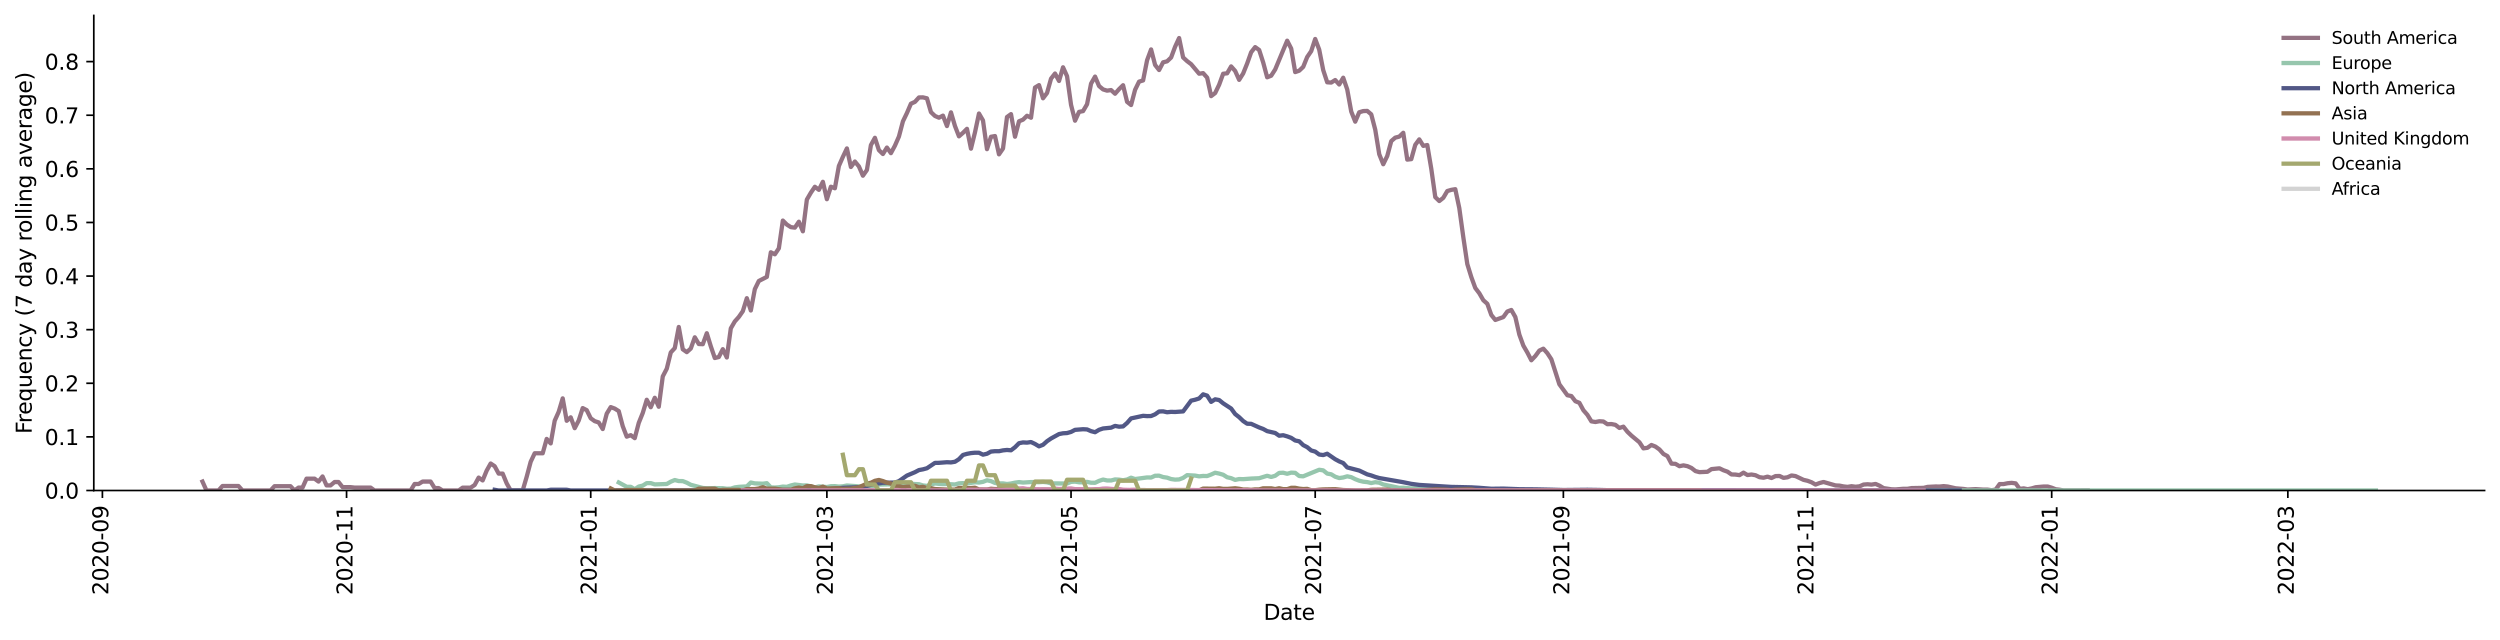 <?xml version="1.0" encoding="utf-8" standalone="no"?>
<!DOCTYPE svg PUBLIC "-//W3C//DTD SVG 1.1//EN"
  "http://www.w3.org/Graphics/SVG/1.1/DTD/svg11.dtd">
<svg xmlns:xlink="http://www.w3.org/1999/xlink" width="1166.981pt" height="298.621pt" viewBox="0 0 1166.981 298.621" xmlns="http://www.w3.org/2000/svg" version="1.1">
 <defs>
  <style type="text/css">*{stroke-linejoin: round; stroke-linecap: butt}</style>
 </defs>
 <g id="figure_1">
  <g id="patch_1">
   <path d="M 0 298.621 
L 1166.981 298.621 
L 1166.981 0 
L 0 0 
z
" style="fill: #ffffff"/>
  </g>
  <g id="axes_1">
   <g id="patch_2">
    <path d="M 43.781 228.96 
L 1159.781 228.96 
L 1159.781 7.2 
L 43.781 7.2 
z
" style="fill: #ffffff"/>
   </g>
   <g id="matplotlib.axis_1">
    <g id="xtick_1">
     <g id="line2d_1">
      <defs>
       <path id="m6518c4ae89" d="M 0 0 
L 0 3.5 
" style="stroke: #000000; stroke-width: 0.8"/>
      </defs>
      <g>
       <use xlink:href="#m6518c4ae89" x="47.798" y="228.96" style="stroke: #000000; stroke-width: 0.8"/>
      </g>
     </g>
     <g id="text_1">
      <!-- 2020-09 -->
      <g transform="translate(50.558 277.743)rotate(-90)scale(0.1 -0.1)">
       <defs>
        <path id="DejaVuSans-32" d="M 1228 531 
L 3431 531 
L 3431 0 
L 469 0 
L 469 531 
Q 828 903 1448 1529 
Q 2069 2156 2228 2338 
Q 2531 2678 2651 2914 
Q 2772 3150 2772 3378 
Q 2772 3750 2511 3984 
Q 2250 4219 1831 4219 
Q 1534 4219 1204 4116 
Q 875 4013 500 3803 
L 500 4441 
Q 881 4594 1212 4672 
Q 1544 4750 1819 4750 
Q 2544 4750 2975 4387 
Q 3406 4025 3406 3419 
Q 3406 3131 3298 2873 
Q 3191 2616 2906 2266 
Q 2828 2175 2409 1742 
Q 1991 1309 1228 531 
z
" transform="scale(0.016)"/>
        <path id="DejaVuSans-30" d="M 2034 4250 
Q 1547 4250 1301 3770 
Q 1056 3291 1056 2328 
Q 1056 1369 1301 889 
Q 1547 409 2034 409 
Q 2525 409 2770 889 
Q 3016 1369 3016 2328 
Q 3016 3291 2770 3770 
Q 2525 4250 2034 4250 
z
M 2034 4750 
Q 2819 4750 3233 4129 
Q 3647 3509 3647 2328 
Q 3647 1150 3233 529 
Q 2819 -91 2034 -91 
Q 1250 -91 836 529 
Q 422 1150 422 2328 
Q 422 3509 836 4129 
Q 1250 4750 2034 4750 
z
" transform="scale(0.016)"/>
        <path id="DejaVuSans-2d" d="M 313 2009 
L 1997 2009 
L 1997 1497 
L 313 1497 
L 313 2009 
z
" transform="scale(0.016)"/>
        <path id="DejaVuSans-39" d="M 703 97 
L 703 672 
Q 941 559 1184 500 
Q 1428 441 1663 441 
Q 2288 441 2617 861 
Q 2947 1281 2994 2138 
Q 2813 1869 2534 1725 
Q 2256 1581 1919 1581 
Q 1219 1581 811 2004 
Q 403 2428 403 3163 
Q 403 3881 828 4315 
Q 1253 4750 1959 4750 
Q 2769 4750 3195 4129 
Q 3622 3509 3622 2328 
Q 3622 1225 3098 567 
Q 2575 -91 1691 -91 
Q 1453 -91 1209 -44 
Q 966 3 703 97 
z
M 1959 2075 
Q 2384 2075 2632 2365 
Q 2881 2656 2881 3163 
Q 2881 3666 2632 3958 
Q 2384 4250 1959 4250 
Q 1534 4250 1286 3958 
Q 1038 3666 1038 3163 
Q 1038 2656 1286 2365 
Q 1534 2075 1959 2075 
z
" transform="scale(0.016)"/>
       </defs>
       <use xlink:href="#DejaVuSans-32"/>
       <use xlink:href="#DejaVuSans-30" x="63.623"/>
       <use xlink:href="#DejaVuSans-32" x="127.246"/>
       <use xlink:href="#DejaVuSans-30" x="190.869"/>
       <use xlink:href="#DejaVuSans-2d" x="254.492"/>
       <use xlink:href="#DejaVuSans-30" x="290.576"/>
       <use xlink:href="#DejaVuSans-39" x="354.199"/>
      </g>
     </g>
    </g>
    <g id="xtick_2">
     <g id="line2d_2">
      <g>
       <use xlink:href="#m6518c4ae89" x="161.771" y="228.96" style="stroke: #000000; stroke-width: 0.8"/>
      </g>
     </g>
     <g id="text_2">
      <!-- 2020-11 -->
      <g transform="translate(164.531 277.743)rotate(-90)scale(0.1 -0.1)">
       <defs>
        <path id="DejaVuSans-31" d="M 794 531 
L 1825 531 
L 1825 4091 
L 703 3866 
L 703 4441 
L 1819 4666 
L 2450 4666 
L 2450 531 
L 3481 531 
L 3481 0 
L 794 0 
L 794 531 
z
" transform="scale(0.016)"/>
       </defs>
       <use xlink:href="#DejaVuSans-32"/>
       <use xlink:href="#DejaVuSans-30" x="63.623"/>
       <use xlink:href="#DejaVuSans-32" x="127.246"/>
       <use xlink:href="#DejaVuSans-30" x="190.869"/>
       <use xlink:href="#DejaVuSans-2d" x="254.492"/>
       <use xlink:href="#DejaVuSans-31" x="290.576"/>
       <use xlink:href="#DejaVuSans-31" x="354.199"/>
      </g>
     </g>
    </g>
    <g id="xtick_3">
     <g id="line2d_3">
      <g>
       <use xlink:href="#m6518c4ae89" x="275.744" y="228.96" style="stroke: #000000; stroke-width: 0.8"/>
      </g>
     </g>
     <g id="text_3">
      <!-- 2021-01 -->
      <g transform="translate(278.503 277.743)rotate(-90)scale(0.1 -0.1)">
       <use xlink:href="#DejaVuSans-32"/>
       <use xlink:href="#DejaVuSans-30" x="63.623"/>
       <use xlink:href="#DejaVuSans-32" x="127.246"/>
       <use xlink:href="#DejaVuSans-31" x="190.869"/>
       <use xlink:href="#DejaVuSans-2d" x="254.492"/>
       <use xlink:href="#DejaVuSans-30" x="290.576"/>
       <use xlink:href="#DejaVuSans-31" x="354.199"/>
      </g>
     </g>
    </g>
    <g id="xtick_4">
     <g id="line2d_4">
      <g>
       <use xlink:href="#m6518c4ae89" x="385.98" y="228.96" style="stroke: #000000; stroke-width: 0.8"/>
      </g>
     </g>
     <g id="text_4">
      <!-- 2021-03 -->
      <g transform="translate(388.74 277.743)rotate(-90)scale(0.1 -0.1)">
       <defs>
        <path id="DejaVuSans-33" d="M 2597 2516 
Q 3050 2419 3304 2112 
Q 3559 1806 3559 1356 
Q 3559 666 3084 287 
Q 2609 -91 1734 -91 
Q 1441 -91 1130 -33 
Q 819 25 488 141 
L 488 750 
Q 750 597 1062 519 
Q 1375 441 1716 441 
Q 2309 441 2620 675 
Q 2931 909 2931 1356 
Q 2931 1769 2642 2001 
Q 2353 2234 1838 2234 
L 1294 2234 
L 1294 2753 
L 1863 2753 
Q 2328 2753 2575 2939 
Q 2822 3125 2822 3475 
Q 2822 3834 2567 4026 
Q 2313 4219 1838 4219 
Q 1578 4219 1281 4162 
Q 984 4106 628 3988 
L 628 4550 
Q 988 4650 1302 4700 
Q 1616 4750 1894 4750 
Q 2613 4750 3031 4423 
Q 3450 4097 3450 3541 
Q 3450 3153 3228 2886 
Q 3006 2619 2597 2516 
z
" transform="scale(0.016)"/>
       </defs>
       <use xlink:href="#DejaVuSans-32"/>
       <use xlink:href="#DejaVuSans-30" x="63.623"/>
       <use xlink:href="#DejaVuSans-32" x="127.246"/>
       <use xlink:href="#DejaVuSans-31" x="190.869"/>
       <use xlink:href="#DejaVuSans-2d" x="254.492"/>
       <use xlink:href="#DejaVuSans-30" x="290.576"/>
       <use xlink:href="#DejaVuSans-33" x="354.199"/>
      </g>
     </g>
    </g>
    <g id="xtick_5">
     <g id="line2d_5">
      <g>
       <use xlink:href="#m6518c4ae89" x="499.953" y="228.96" style="stroke: #000000; stroke-width: 0.8"/>
      </g>
     </g>
     <g id="text_5">
      <!-- 2021-05 -->
      <g transform="translate(502.712 277.743)rotate(-90)scale(0.1 -0.1)">
       <defs>
        <path id="DejaVuSans-35" d="M 691 4666 
L 3169 4666 
L 3169 4134 
L 1269 4134 
L 1269 2991 
Q 1406 3038 1543 3061 
Q 1681 3084 1819 3084 
Q 2600 3084 3056 2656 
Q 3513 2228 3513 1497 
Q 3513 744 3044 326 
Q 2575 -91 1722 -91 
Q 1428 -91 1123 -41 
Q 819 9 494 109 
L 494 744 
Q 775 591 1075 516 
Q 1375 441 1709 441 
Q 2250 441 2565 725 
Q 2881 1009 2881 1497 
Q 2881 1984 2565 2268 
Q 2250 2553 1709 2553 
Q 1456 2553 1204 2497 
Q 953 2441 691 2322 
L 691 4666 
z
" transform="scale(0.016)"/>
       </defs>
       <use xlink:href="#DejaVuSans-32"/>
       <use xlink:href="#DejaVuSans-30" x="63.623"/>
       <use xlink:href="#DejaVuSans-32" x="127.246"/>
       <use xlink:href="#DejaVuSans-31" x="190.869"/>
       <use xlink:href="#DejaVuSans-2d" x="254.492"/>
       <use xlink:href="#DejaVuSans-30" x="290.576"/>
       <use xlink:href="#DejaVuSans-35" x="354.199"/>
      </g>
     </g>
    </g>
    <g id="xtick_6">
     <g id="line2d_6">
      <g>
       <use xlink:href="#m6518c4ae89" x="613.926" y="228.96" style="stroke: #000000; stroke-width: 0.8"/>
      </g>
     </g>
     <g id="text_6">
      <!-- 2021-07 -->
      <g transform="translate(616.685 277.743)rotate(-90)scale(0.1 -0.1)">
       <defs>
        <path id="DejaVuSans-37" d="M 525 4666 
L 3525 4666 
L 3525 4397 
L 1831 0 
L 1172 0 
L 2766 4134 
L 525 4134 
L 525 4666 
z
" transform="scale(0.016)"/>
       </defs>
       <use xlink:href="#DejaVuSans-32"/>
       <use xlink:href="#DejaVuSans-30" x="63.623"/>
       <use xlink:href="#DejaVuSans-32" x="127.246"/>
       <use xlink:href="#DejaVuSans-31" x="190.869"/>
       <use xlink:href="#DejaVuSans-2d" x="254.492"/>
       <use xlink:href="#DejaVuSans-30" x="290.576"/>
       <use xlink:href="#DejaVuSans-37" x="354.199"/>
      </g>
     </g>
    </g>
    <g id="xtick_7">
     <g id="line2d_7">
      <g>
       <use xlink:href="#m6518c4ae89" x="729.767" y="228.96" style="stroke: #000000; stroke-width: 0.8"/>
      </g>
     </g>
     <g id="text_7">
      <!-- 2021-09 -->
      <g transform="translate(732.527 277.743)rotate(-90)scale(0.1 -0.1)">
       <use xlink:href="#DejaVuSans-32"/>
       <use xlink:href="#DejaVuSans-30" x="63.623"/>
       <use xlink:href="#DejaVuSans-32" x="127.246"/>
       <use xlink:href="#DejaVuSans-31" x="190.869"/>
       <use xlink:href="#DejaVuSans-2d" x="254.492"/>
       <use xlink:href="#DejaVuSans-30" x="290.576"/>
       <use xlink:href="#DejaVuSans-39" x="354.199"/>
      </g>
     </g>
    </g>
    <g id="xtick_8">
     <g id="line2d_8">
      <g>
       <use xlink:href="#m6518c4ae89" x="843.74" y="228.96" style="stroke: #000000; stroke-width: 0.8"/>
      </g>
     </g>
     <g id="text_8">
      <!-- 2021-11 -->
      <g transform="translate(846.499 277.743)rotate(-90)scale(0.1 -0.1)">
       <use xlink:href="#DejaVuSans-32"/>
       <use xlink:href="#DejaVuSans-30" x="63.623"/>
       <use xlink:href="#DejaVuSans-32" x="127.246"/>
       <use xlink:href="#DejaVuSans-31" x="190.869"/>
       <use xlink:href="#DejaVuSans-2d" x="254.492"/>
       <use xlink:href="#DejaVuSans-31" x="290.576"/>
       <use xlink:href="#DejaVuSans-31" x="354.199"/>
      </g>
     </g>
    </g>
    <g id="xtick_9">
     <g id="line2d_9">
      <g>
       <use xlink:href="#m6518c4ae89" x="957.713" y="228.96" style="stroke: #000000; stroke-width: 0.8"/>
      </g>
     </g>
     <g id="text_9">
      <!-- 2022-01 -->
      <g transform="translate(960.472 277.743)rotate(-90)scale(0.1 -0.1)">
       <use xlink:href="#DejaVuSans-32"/>
       <use xlink:href="#DejaVuSans-30" x="63.623"/>
       <use xlink:href="#DejaVuSans-32" x="127.246"/>
       <use xlink:href="#DejaVuSans-32" x="190.869"/>
       <use xlink:href="#DejaVuSans-2d" x="254.492"/>
       <use xlink:href="#DejaVuSans-30" x="290.576"/>
       <use xlink:href="#DejaVuSans-31" x="354.199"/>
      </g>
     </g>
    </g>
    <g id="xtick_10">
     <g id="line2d_10">
      <g>
       <use xlink:href="#m6518c4ae89" x="1067.949" y="228.96" style="stroke: #000000; stroke-width: 0.8"/>
      </g>
     </g>
     <g id="text_10">
      <!-- 2022-03 -->
      <g transform="translate(1070.708 277.743)rotate(-90)scale(0.1 -0.1)">
       <use xlink:href="#DejaVuSans-32"/>
       <use xlink:href="#DejaVuSans-30" x="63.623"/>
       <use xlink:href="#DejaVuSans-32" x="127.246"/>
       <use xlink:href="#DejaVuSans-32" x="190.869"/>
       <use xlink:href="#DejaVuSans-2d" x="254.492"/>
       <use xlink:href="#DejaVuSans-30" x="290.576"/>
       <use xlink:href="#DejaVuSans-33" x="354.199"/>
      </g>
     </g>
    </g>
    <g id="text_11">
     <!-- Date -->
     <g transform="translate(589.83 289.341)scale(0.1 -0.1)">
      <defs>
       <path id="DejaVuSans-44" d="M 1259 4147 
L 1259 519 
L 2022 519 
Q 2988 519 3436 956 
Q 3884 1394 3884 2338 
Q 3884 3275 3436 3711 
Q 2988 4147 2022 4147 
L 1259 4147 
z
M 628 4666 
L 1925 4666 
Q 3281 4666 3915 4102 
Q 4550 3538 4550 2338 
Q 4550 1131 3912 565 
Q 3275 0 1925 0 
L 628 0 
L 628 4666 
z
" transform="scale(0.016)"/>
       <path id="DejaVuSans-61" d="M 2194 1759 
Q 1497 1759 1228 1600 
Q 959 1441 959 1056 
Q 959 750 1161 570 
Q 1363 391 1709 391 
Q 2188 391 2477 730 
Q 2766 1069 2766 1631 
L 2766 1759 
L 2194 1759 
z
M 3341 1997 
L 3341 0 
L 2766 0 
L 2766 531 
Q 2569 213 2275 61 
Q 1981 -91 1556 -91 
Q 1019 -91 701 211 
Q 384 513 384 1019 
Q 384 1609 779 1909 
Q 1175 2209 1959 2209 
L 2766 2209 
L 2766 2266 
Q 2766 2663 2505 2880 
Q 2244 3097 1772 3097 
Q 1472 3097 1187 3025 
Q 903 2953 641 2809 
L 641 3341 
Q 956 3463 1253 3523 
Q 1550 3584 1831 3584 
Q 2591 3584 2966 3190 
Q 3341 2797 3341 1997 
z
" transform="scale(0.016)"/>
       <path id="DejaVuSans-74" d="M 1172 4494 
L 1172 3500 
L 2356 3500 
L 2356 3053 
L 1172 3053 
L 1172 1153 
Q 1172 725 1289 603 
Q 1406 481 1766 481 
L 2356 481 
L 2356 0 
L 1766 0 
Q 1100 0 847 248 
Q 594 497 594 1153 
L 594 3053 
L 172 3053 
L 172 3500 
L 594 3500 
L 594 4494 
L 1172 4494 
z
" transform="scale(0.016)"/>
       <path id="DejaVuSans-65" d="M 3597 1894 
L 3597 1613 
L 953 1613 
Q 991 1019 1311 708 
Q 1631 397 2203 397 
Q 2534 397 2845 478 
Q 3156 559 3463 722 
L 3463 178 
Q 3153 47 2828 -22 
Q 2503 -91 2169 -91 
Q 1331 -91 842 396 
Q 353 884 353 1716 
Q 353 2575 817 3079 
Q 1281 3584 2069 3584 
Q 2775 3584 3186 3129 
Q 3597 2675 3597 1894 
z
M 3022 2063 
Q 3016 2534 2758 2815 
Q 2500 3097 2075 3097 
Q 1594 3097 1305 2825 
Q 1016 2553 972 2059 
L 3022 2063 
z
" transform="scale(0.016)"/>
      </defs>
      <use xlink:href="#DejaVuSans-44"/>
      <use xlink:href="#DejaVuSans-61" x="77.002"/>
      <use xlink:href="#DejaVuSans-74" x="138.281"/>
      <use xlink:href="#DejaVuSans-65" x="177.49"/>
     </g>
    </g>
   </g>
   <g id="matplotlib.axis_2">
    <g id="ytick_1">
     <g id="line2d_11">
      <defs>
       <path id="m357cc3d9c0" d="M 0 0 
L -3.5 0 
" style="stroke: #000000; stroke-width: 0.8"/>
      </defs>
      <g>
       <use xlink:href="#m357cc3d9c0" x="43.781" y="228.96" style="stroke: #000000; stroke-width: 0.8"/>
      </g>
     </g>
     <g id="text_12">
      <!-- 0.0 -->
      <g transform="translate(20.878 232.759)scale(0.1 -0.1)">
       <defs>
        <path id="DejaVuSans-2e" d="M 684 794 
L 1344 794 
L 1344 0 
L 684 0 
L 684 794 
z
" transform="scale(0.016)"/>
       </defs>
       <use xlink:href="#DejaVuSans-30"/>
       <use xlink:href="#DejaVuSans-2e" x="63.623"/>
       <use xlink:href="#DejaVuSans-30" x="95.41"/>
      </g>
     </g>
    </g>
    <g id="ytick_2">
     <g id="line2d_12">
      <g>
       <use xlink:href="#m357cc3d9c0" x="43.781" y="203.935" style="stroke: #000000; stroke-width: 0.8"/>
      </g>
     </g>
     <g id="text_13">
      <!-- 0.1 -->
      <g transform="translate(20.878 207.735)scale(0.1 -0.1)">
       <use xlink:href="#DejaVuSans-30"/>
       <use xlink:href="#DejaVuSans-2e" x="63.623"/>
       <use xlink:href="#DejaVuSans-31" x="95.41"/>
      </g>
     </g>
    </g>
    <g id="ytick_3">
     <g id="line2d_13">
      <g>
       <use xlink:href="#m357cc3d9c0" x="43.781" y="178.911" style="stroke: #000000; stroke-width: 0.8"/>
      </g>
     </g>
     <g id="text_14">
      <!-- 0.2 -->
      <g transform="translate(20.878 182.71)scale(0.1 -0.1)">
       <use xlink:href="#DejaVuSans-30"/>
       <use xlink:href="#DejaVuSans-2e" x="63.623"/>
       <use xlink:href="#DejaVuSans-32" x="95.41"/>
      </g>
     </g>
    </g>
    <g id="ytick_4">
     <g id="line2d_14">
      <g>
       <use xlink:href="#m357cc3d9c0" x="43.781" y="153.886" style="stroke: #000000; stroke-width: 0.8"/>
      </g>
     </g>
     <g id="text_15">
      <!-- 0.3 -->
      <g transform="translate(20.878 157.686)scale(0.1 -0.1)">
       <use xlink:href="#DejaVuSans-30"/>
       <use xlink:href="#DejaVuSans-2e" x="63.623"/>
       <use xlink:href="#DejaVuSans-33" x="95.41"/>
      </g>
     </g>
    </g>
    <g id="ytick_5">
     <g id="line2d_15">
      <g>
       <use xlink:href="#m357cc3d9c0" x="43.781" y="128.862" style="stroke: #000000; stroke-width: 0.8"/>
      </g>
     </g>
     <g id="text_16">
      <!-- 0.4 -->
      <g transform="translate(20.878 132.661)scale(0.1 -0.1)">
       <defs>
        <path id="DejaVuSans-34" d="M 2419 4116 
L 825 1625 
L 2419 1625 
L 2419 4116 
z
M 2253 4666 
L 3047 4666 
L 3047 1625 
L 3713 1625 
L 3713 1100 
L 3047 1100 
L 3047 0 
L 2419 0 
L 2419 1100 
L 313 1100 
L 313 1709 
L 2253 4666 
z
" transform="scale(0.016)"/>
       </defs>
       <use xlink:href="#DejaVuSans-30"/>
       <use xlink:href="#DejaVuSans-2e" x="63.623"/>
       <use xlink:href="#DejaVuSans-34" x="95.41"/>
      </g>
     </g>
    </g>
    <g id="ytick_6">
     <g id="line2d_16">
      <g>
       <use xlink:href="#m357cc3d9c0" x="43.781" y="103.837" style="stroke: #000000; stroke-width: 0.8"/>
      </g>
     </g>
     <g id="text_17">
      <!-- 0.5 -->
      <g transform="translate(20.878 107.636)scale(0.1 -0.1)">
       <use xlink:href="#DejaVuSans-30"/>
       <use xlink:href="#DejaVuSans-2e" x="63.623"/>
       <use xlink:href="#DejaVuSans-35" x="95.41"/>
      </g>
     </g>
    </g>
    <g id="ytick_7">
     <g id="line2d_17">
      <g>
       <use xlink:href="#m357cc3d9c0" x="43.781" y="78.813" style="stroke: #000000; stroke-width: 0.8"/>
      </g>
     </g>
     <g id="text_18">
      <!-- 0.6 -->
      <g transform="translate(20.878 82.612)scale(0.1 -0.1)">
       <defs>
        <path id="DejaVuSans-36" d="M 2113 2584 
Q 1688 2584 1439 2293 
Q 1191 2003 1191 1497 
Q 1191 994 1439 701 
Q 1688 409 2113 409 
Q 2538 409 2786 701 
Q 3034 994 3034 1497 
Q 3034 2003 2786 2293 
Q 2538 2584 2113 2584 
z
M 3366 4563 
L 3366 3988 
Q 3128 4100 2886 4159 
Q 2644 4219 2406 4219 
Q 1781 4219 1451 3797 
Q 1122 3375 1075 2522 
Q 1259 2794 1537 2939 
Q 1816 3084 2150 3084 
Q 2853 3084 3261 2657 
Q 3669 2231 3669 1497 
Q 3669 778 3244 343 
Q 2819 -91 2113 -91 
Q 1303 -91 875 529 
Q 447 1150 447 2328 
Q 447 3434 972 4092 
Q 1497 4750 2381 4750 
Q 2619 4750 2861 4703 
Q 3103 4656 3366 4563 
z
" transform="scale(0.016)"/>
       </defs>
       <use xlink:href="#DejaVuSans-30"/>
       <use xlink:href="#DejaVuSans-2e" x="63.623"/>
       <use xlink:href="#DejaVuSans-36" x="95.41"/>
      </g>
     </g>
    </g>
    <g id="ytick_8">
     <g id="line2d_18">
      <g>
       <use xlink:href="#m357cc3d9c0" x="43.781" y="53.788" style="stroke: #000000; stroke-width: 0.8"/>
      </g>
     </g>
     <g id="text_19">
      <!-- 0.7 -->
      <g transform="translate(20.878 57.587)scale(0.1 -0.1)">
       <use xlink:href="#DejaVuSans-30"/>
       <use xlink:href="#DejaVuSans-2e" x="63.623"/>
       <use xlink:href="#DejaVuSans-37" x="95.41"/>
      </g>
     </g>
    </g>
    <g id="ytick_9">
     <g id="line2d_19">
      <g>
       <use xlink:href="#m357cc3d9c0" x="43.781" y="28.764" style="stroke: #000000; stroke-width: 0.8"/>
      </g>
     </g>
     <g id="text_20">
      <!-- 0.8 -->
      <g transform="translate(20.878 32.563)scale(0.1 -0.1)">
       <defs>
        <path id="DejaVuSans-38" d="M 2034 2216 
Q 1584 2216 1326 1975 
Q 1069 1734 1069 1313 
Q 1069 891 1326 650 
Q 1584 409 2034 409 
Q 2484 409 2743 651 
Q 3003 894 3003 1313 
Q 3003 1734 2745 1975 
Q 2488 2216 2034 2216 
z
M 1403 2484 
Q 997 2584 770 2862 
Q 544 3141 544 3541 
Q 544 4100 942 4425 
Q 1341 4750 2034 4750 
Q 2731 4750 3128 4425 
Q 3525 4100 3525 3541 
Q 3525 3141 3298 2862 
Q 3072 2584 2669 2484 
Q 3125 2378 3379 2068 
Q 3634 1759 3634 1313 
Q 3634 634 3220 271 
Q 2806 -91 2034 -91 
Q 1263 -91 848 271 
Q 434 634 434 1313 
Q 434 1759 690 2068 
Q 947 2378 1403 2484 
z
M 1172 3481 
Q 1172 3119 1398 2916 
Q 1625 2713 2034 2713 
Q 2441 2713 2670 2916 
Q 2900 3119 2900 3481 
Q 2900 3844 2670 4047 
Q 2441 4250 2034 4250 
Q 1625 4250 1398 4047 
Q 1172 3844 1172 3481 
z
" transform="scale(0.016)"/>
       </defs>
       <use xlink:href="#DejaVuSans-30"/>
       <use xlink:href="#DejaVuSans-2e" x="63.623"/>
       <use xlink:href="#DejaVuSans-38" x="95.41"/>
      </g>
     </g>
    </g>
    <g id="text_21">
     <!-- Frequency (7 day rolling average) -->
     <g transform="translate(14.798 202.529)rotate(-90)scale(0.1 -0.1)">
      <defs>
       <path id="DejaVuSans-46" d="M 628 4666 
L 3309 4666 
L 3309 4134 
L 1259 4134 
L 1259 2759 
L 3109 2759 
L 3109 2228 
L 1259 2228 
L 1259 0 
L 628 0 
L 628 4666 
z
" transform="scale(0.016)"/>
       <path id="DejaVuSans-72" d="M 2631 2963 
Q 2534 3019 2420 3045 
Q 2306 3072 2169 3072 
Q 1681 3072 1420 2755 
Q 1159 2438 1159 1844 
L 1159 0 
L 581 0 
L 581 3500 
L 1159 3500 
L 1159 2956 
Q 1341 3275 1631 3429 
Q 1922 3584 2338 3584 
Q 2397 3584 2469 3576 
Q 2541 3569 2628 3553 
L 2631 2963 
z
" transform="scale(0.016)"/>
       <path id="DejaVuSans-71" d="M 947 1747 
Q 947 1113 1208 752 
Q 1469 391 1925 391 
Q 2381 391 2643 752 
Q 2906 1113 2906 1747 
Q 2906 2381 2643 2742 
Q 2381 3103 1925 3103 
Q 1469 3103 1208 2742 
Q 947 2381 947 1747 
z
M 2906 525 
Q 2725 213 2448 61 
Q 2172 -91 1784 -91 
Q 1150 -91 751 415 
Q 353 922 353 1747 
Q 353 2572 751 3078 
Q 1150 3584 1784 3584 
Q 2172 3584 2448 3432 
Q 2725 3281 2906 2969 
L 2906 3500 
L 3481 3500 
L 3481 -1331 
L 2906 -1331 
L 2906 525 
z
" transform="scale(0.016)"/>
       <path id="DejaVuSans-75" d="M 544 1381 
L 544 3500 
L 1119 3500 
L 1119 1403 
Q 1119 906 1312 657 
Q 1506 409 1894 409 
Q 2359 409 2629 706 
Q 2900 1003 2900 1516 
L 2900 3500 
L 3475 3500 
L 3475 0 
L 2900 0 
L 2900 538 
Q 2691 219 2414 64 
Q 2138 -91 1772 -91 
Q 1169 -91 856 284 
Q 544 659 544 1381 
z
M 1991 3584 
L 1991 3584 
z
" transform="scale(0.016)"/>
       <path id="DejaVuSans-6e" d="M 3513 2113 
L 3513 0 
L 2938 0 
L 2938 2094 
Q 2938 2591 2744 2837 
Q 2550 3084 2163 3084 
Q 1697 3084 1428 2787 
Q 1159 2491 1159 1978 
L 1159 0 
L 581 0 
L 581 3500 
L 1159 3500 
L 1159 2956 
Q 1366 3272 1645 3428 
Q 1925 3584 2291 3584 
Q 2894 3584 3203 3211 
Q 3513 2838 3513 2113 
z
" transform="scale(0.016)"/>
       <path id="DejaVuSans-63" d="M 3122 3366 
L 3122 2828 
Q 2878 2963 2633 3030 
Q 2388 3097 2138 3097 
Q 1578 3097 1268 2742 
Q 959 2388 959 1747 
Q 959 1106 1268 751 
Q 1578 397 2138 397 
Q 2388 397 2633 464 
Q 2878 531 3122 666 
L 3122 134 
Q 2881 22 2623 -34 
Q 2366 -91 2075 -91 
Q 1284 -91 818 406 
Q 353 903 353 1747 
Q 353 2603 823 3093 
Q 1294 3584 2113 3584 
Q 2378 3584 2631 3529 
Q 2884 3475 3122 3366 
z
" transform="scale(0.016)"/>
       <path id="DejaVuSans-79" d="M 2059 -325 
Q 1816 -950 1584 -1140 
Q 1353 -1331 966 -1331 
L 506 -1331 
L 506 -850 
L 844 -850 
Q 1081 -850 1212 -737 
Q 1344 -625 1503 -206 
L 1606 56 
L 191 3500 
L 800 3500 
L 1894 763 
L 2988 3500 
L 3597 3500 
L 2059 -325 
z
" transform="scale(0.016)"/>
       <path id="DejaVuSans-20" transform="scale(0.016)"/>
       <path id="DejaVuSans-28" d="M 1984 4856 
Q 1566 4138 1362 3434 
Q 1159 2731 1159 2009 
Q 1159 1288 1364 580 
Q 1569 -128 1984 -844 
L 1484 -844 
Q 1016 -109 783 600 
Q 550 1309 550 2009 
Q 550 2706 781 3412 
Q 1013 4119 1484 4856 
L 1984 4856 
z
" transform="scale(0.016)"/>
       <path id="DejaVuSans-64" d="M 2906 2969 
L 2906 4863 
L 3481 4863 
L 3481 0 
L 2906 0 
L 2906 525 
Q 2725 213 2448 61 
Q 2172 -91 1784 -91 
Q 1150 -91 751 415 
Q 353 922 353 1747 
Q 353 2572 751 3078 
Q 1150 3584 1784 3584 
Q 2172 3584 2448 3432 
Q 2725 3281 2906 2969 
z
M 947 1747 
Q 947 1113 1208 752 
Q 1469 391 1925 391 
Q 2381 391 2643 752 
Q 2906 1113 2906 1747 
Q 2906 2381 2643 2742 
Q 2381 3103 1925 3103 
Q 1469 3103 1208 2742 
Q 947 2381 947 1747 
z
" transform="scale(0.016)"/>
       <path id="DejaVuSans-6f" d="M 1959 3097 
Q 1497 3097 1228 2736 
Q 959 2375 959 1747 
Q 959 1119 1226 758 
Q 1494 397 1959 397 
Q 2419 397 2687 759 
Q 2956 1122 2956 1747 
Q 2956 2369 2687 2733 
Q 2419 3097 1959 3097 
z
M 1959 3584 
Q 2709 3584 3137 3096 
Q 3566 2609 3566 1747 
Q 3566 888 3137 398 
Q 2709 -91 1959 -91 
Q 1206 -91 779 398 
Q 353 888 353 1747 
Q 353 2609 779 3096 
Q 1206 3584 1959 3584 
z
" transform="scale(0.016)"/>
       <path id="DejaVuSans-6c" d="M 603 4863 
L 1178 4863 
L 1178 0 
L 603 0 
L 603 4863 
z
" transform="scale(0.016)"/>
       <path id="DejaVuSans-69" d="M 603 3500 
L 1178 3500 
L 1178 0 
L 603 0 
L 603 3500 
z
M 603 4863 
L 1178 4863 
L 1178 4134 
L 603 4134 
L 603 4863 
z
" transform="scale(0.016)"/>
       <path id="DejaVuSans-67" d="M 2906 1791 
Q 2906 2416 2648 2759 
Q 2391 3103 1925 3103 
Q 1463 3103 1205 2759 
Q 947 2416 947 1791 
Q 947 1169 1205 825 
Q 1463 481 1925 481 
Q 2391 481 2648 825 
Q 2906 1169 2906 1791 
z
M 3481 434 
Q 3481 -459 3084 -895 
Q 2688 -1331 1869 -1331 
Q 1566 -1331 1297 -1286 
Q 1028 -1241 775 -1147 
L 775 -588 
Q 1028 -725 1275 -790 
Q 1522 -856 1778 -856 
Q 2344 -856 2625 -561 
Q 2906 -266 2906 331 
L 2906 616 
Q 2728 306 2450 153 
Q 2172 0 1784 0 
Q 1141 0 747 490 
Q 353 981 353 1791 
Q 353 2603 747 3093 
Q 1141 3584 1784 3584 
Q 2172 3584 2450 3431 
Q 2728 3278 2906 2969 
L 2906 3500 
L 3481 3500 
L 3481 434 
z
" transform="scale(0.016)"/>
       <path id="DejaVuSans-76" d="M 191 3500 
L 800 3500 
L 1894 563 
L 2988 3500 
L 3597 3500 
L 2284 0 
L 1503 0 
L 191 3500 
z
" transform="scale(0.016)"/>
       <path id="DejaVuSans-29" d="M 513 4856 
L 1013 4856 
Q 1481 4119 1714 3412 
Q 1947 2706 1947 2009 
Q 1947 1309 1714 600 
Q 1481 -109 1013 -844 
L 513 -844 
Q 928 -128 1133 580 
Q 1338 1288 1338 2009 
Q 1338 2731 1133 3434 
Q 928 4138 513 4856 
z
" transform="scale(0.016)"/>
      </defs>
      <use xlink:href="#DejaVuSans-46"/>
      <use xlink:href="#DejaVuSans-72" x="50.27"/>
      <use xlink:href="#DejaVuSans-65" x="89.133"/>
      <use xlink:href="#DejaVuSans-71" x="150.656"/>
      <use xlink:href="#DejaVuSans-75" x="214.133"/>
      <use xlink:href="#DejaVuSans-65" x="277.512"/>
      <use xlink:href="#DejaVuSans-6e" x="339.035"/>
      <use xlink:href="#DejaVuSans-63" x="402.414"/>
      <use xlink:href="#DejaVuSans-79" x="457.395"/>
      <use xlink:href="#DejaVuSans-20" x="516.574"/>
      <use xlink:href="#DejaVuSans-28" x="548.361"/>
      <use xlink:href="#DejaVuSans-37" x="587.375"/>
      <use xlink:href="#DejaVuSans-20" x="650.998"/>
      <use xlink:href="#DejaVuSans-64" x="682.785"/>
      <use xlink:href="#DejaVuSans-61" x="746.262"/>
      <use xlink:href="#DejaVuSans-79" x="807.541"/>
      <use xlink:href="#DejaVuSans-20" x="866.721"/>
      <use xlink:href="#DejaVuSans-72" x="898.508"/>
      <use xlink:href="#DejaVuSans-6f" x="937.371"/>
      <use xlink:href="#DejaVuSans-6c" x="998.553"/>
      <use xlink:href="#DejaVuSans-6c" x="1026.336"/>
      <use xlink:href="#DejaVuSans-69" x="1054.119"/>
      <use xlink:href="#DejaVuSans-6e" x="1081.902"/>
      <use xlink:href="#DejaVuSans-67" x="1145.281"/>
      <use xlink:href="#DejaVuSans-20" x="1208.758"/>
      <use xlink:href="#DejaVuSans-61" x="1240.545"/>
      <use xlink:href="#DejaVuSans-76" x="1301.824"/>
      <use xlink:href="#DejaVuSans-65" x="1361.004"/>
      <use xlink:href="#DejaVuSans-72" x="1422.527"/>
      <use xlink:href="#DejaVuSans-61" x="1463.641"/>
      <use xlink:href="#DejaVuSans-67" x="1524.92"/>
      <use xlink:href="#DejaVuSans-65" x="1588.396"/>
      <use xlink:href="#DejaVuSans-29" x="1649.92"/>
     </g>
    </g>
   </g>
   <g id="line2d_20">
    <path d="M 94.509 224.789 
L 96.377 228.96 
L 101.982 228.96 
L 103.851 226.875 
L 111.324 226.875 
L 113.193 228.96 
L 126.271 228.96 
L 128.14 226.958 
L 135.613 226.958 
L 137.482 228.96 
L 139.35 227.607 
L 141.219 227.607 
L 143.087 223.437 
L 146.824 223.437 
L 148.692 224.789 
L 150.561 222.406 
L 152.429 226.577 
L 154.298 226.577 
L 156.166 225.013 
L 158.034 225.013 
L 159.903 227.396 
L 163.64 227.396 
L 165.508 227.607 
L 172.982 227.607 
L 174.85 228.96 
L 191.666 228.96 
L 193.534 225.927 
L 195.403 225.927 
L 197.271 224.789 
L 201.008 224.789 
L 202.876 227.823 
L 204.745 227.823 
L 206.613 228.96 
L 214.087 228.96 
L 215.955 227.643 
L 219.692 227.643 
L 221.56 226.392 
L 223.429 222.94 
L 225.297 224.257 
L 227.165 219.707 
L 229.034 216.371 
L 230.902 217.622 
L 232.771 221.073 
L 234.639 221.073 
L 236.508 225.623 
L 238.376 228.96 
L 243.981 228.96 
L 245.85 222.571 
L 247.718 215.564 
L 249.586 211.592 
L 253.323 211.592 
L 255.192 204.891 
L 257.06 206.975 
L 258.928 196.388 
L 260.797 192.217 
L 262.665 185.961 
L 264.534 196.416 
L 266.402 194.811 
L 268.27 199.861 
L 270.139 196.287 
L 272.007 190.494 
L 273.876 191.46 
L 275.744 195.258 
L 277.612 196.596 
L 279.481 197.192 
L 281.349 200.27 
L 283.218 193.106 
L 285.086 190.033 
L 286.955 190.725 
L 288.823 191.899 
L 290.691 198.945 
L 292.56 203.826 
L 294.428 203.134 
L 296.297 204.52 
L 298.165 197.406 
L 300.033 192.777 
L 301.902 186.606 
L 303.77 190.086 
L 305.639 185.685 
L 307.507 189.87 
L 309.375 175.701 
L 311.244 172.1 
L 313.112 164.516 
L 314.981 162.498 
L 316.849 152.634 
L 318.717 163.053 
L 320.586 164.371 
L 322.454 162.685 
L 324.323 157.458 
L 326.191 160.586 
L 328.06 160.666 
L 329.928 155.554 
L 331.796 161.647 
L 333.665 167.116 
L 335.533 166.653 
L 337.402 162.996 
L 339.27 166.864 
L 341.138 153.268 
L 343.007 150.047 
L 344.875 147.95 
L 346.744 145.256 
L 348.612 139.199 
L 350.48 144.93 
L 352.349 134.98 
L 354.217 131.158 
L 357.954 129.252 
L 359.822 117.767 
L 361.691 118.705 
L 363.559 115.924 
L 365.428 102.962 
L 367.296 104.833 
L 369.164 106.025 
L 371.033 106.262 
L 372.901 103.505 
L 374.77 107.97 
L 376.638 93.156 
L 378.507 89.949 
L 380.375 87.193 
L 382.243 88.616 
L 384.112 84.871 
L 385.98 92.981 
L 387.849 87.17 
L 389.717 87.878 
L 391.585 77.471 
L 393.454 73.219 
L 395.322 69.284 
L 397.191 77.95 
L 399.059 75.403 
L 400.927 77.676 
L 402.796 82.014 
L 404.664 79.342 
L 406.533 67.738 
L 408.401 64.332 
L 410.269 70.086 
L 412.138 71.888 
L 414.006 68.882 
L 415.875 71.484 
L 417.743 68.003 
L 419.611 63.74 
L 421.48 56.638 
L 423.348 52.759 
L 425.217 48.403 
L 427.085 47.557 
L 428.954 45.491 
L 430.822 45.449 
L 432.69 45.897 
L 434.559 52.346 
L 436.427 54.124 
L 438.296 54.939 
L 440.164 53.979 
L 442.032 58.837 
L 443.901 52.455 
L 445.769 58.804 
L 447.638 63.637 
L 449.506 62.001 
L 451.374 60.14 
L 453.243 69.389 
L 455.111 61.788 
L 456.98 52.994 
L 458.848 56.213 
L 460.716 69.624 
L 462.585 63.85 
L 464.453 63.512 
L 466.322 72.039 
L 468.19 69.327 
L 470.058 54.624 
L 471.927 53.278 
L 473.795 63.812 
L 475.664 56.621 
L 477.532 55.856 
L 479.401 54.043 
L 481.269 54.952 
L 483.137 40.866 
L 485.006 39.73 
L 486.874 45.87 
L 488.743 43.411 
L 490.611 36.716 
L 492.479 34.326 
L 494.348 37.792 
L 496.216 31.414 
L 498.085 35.552 
L 499.953 48.938 
L 501.821 56.336 
L 503.69 52.235 
L 505.558 51.861 
L 507.427 48.665 
L 509.295 39.034 
L 511.163 35.759 
L 513.032 40.164 
L 514.9 41.734 
L 516.769 42.312 
L 518.637 42.05 
L 520.506 43.748 
L 522.374 41.608 
L 524.242 39.783 
L 526.111 47.531 
L 527.979 49.034 
L 529.848 41.92 
L 531.716 38.103 
L 533.584 37.545 
L 535.453 28.104 
L 537.321 23.073 
L 539.19 30.316 
L 541.058 32.685 
L 542.926 29.092 
L 544.795 28.624 
L 546.663 26.843 
L 548.532 21.813 
L 550.4 17.76 
L 552.268 26.815 
L 554.137 28.535 
L 556.005 29.954 
L 559.742 34.4 
L 561.61 34.132 
L 563.479 36.245 
L 565.347 44.865 
L 567.216 43.442 
L 569.084 39.555 
L 570.953 34.428 
L 572.821 34.218 
L 574.689 31.002 
L 576.558 33.114 
L 578.426 37.272 
L 580.295 34.288 
L 582.163 29.645 
L 584.031 24.385 
L 585.9 21.992 
L 587.768 23.336 
L 589.637 29.134 
L 591.505 36.079 
L 593.373 35.344 
L 595.242 32.437 
L 598.979 23.45 
L 600.847 18.997 
L 602.715 22.651 
L 604.584 33.649 
L 606.452 33.002 
L 608.321 31.226 
L 610.189 26.608 
L 612.057 23.881 
L 613.926 18.205 
L 615.794 23.168 
L 617.663 32.711 
L 619.531 38.411 
L 621.4 38.54 
L 623.268 37.363 
L 625.136 39.443 
L 627.005 36.286 
L 628.873 41.752 
L 630.742 52.069 
L 632.61 56.785 
L 634.478 52.406 
L 636.347 51.851 
L 638.215 51.779 
L 640.084 53.368 
L 641.952 60.532 
L 643.82 72.003 
L 645.689 76.663 
L 647.557 72.826 
L 649.426 65.866 
L 651.294 64.249 
L 653.162 63.776 
L 655.031 61.993 
L 656.899 74.505 
L 658.768 74.282 
L 660.636 67.606 
L 662.505 65.066 
L 664.373 68.084 
L 666.241 67.704 
L 668.11 78.782 
L 669.978 92.021 
L 671.847 93.839 
L 673.715 92.344 
L 675.583 89.177 
L 677.452 88.623 
L 679.32 88.311 
L 681.189 97.155 
L 683.057 110.68 
L 684.925 123.263 
L 686.794 129.331 
L 688.662 134.442 
L 690.531 136.896 
L 692.399 140.145 
L 694.267 141.804 
L 696.136 147.036 
L 698.004 149.349 
L 701.741 148.018 
L 703.609 145.414 
L 705.478 144.698 
L 707.346 147.98 
L 709.215 156.184 
L 711.083 161.327 
L 712.952 164.545 
L 714.82 168.163 
L 716.688 166.189 
L 718.557 163.645 
L 720.425 162.767 
L 722.294 164.872 
L 724.162 167.72 
L 727.899 179.381 
L 731.636 184.504 
L 733.504 184.871 
L 735.372 187.288 
L 737.241 188.036 
L 739.109 191.488 
L 740.978 193.637 
L 742.846 196.682 
L 744.714 196.989 
L 746.583 196.634 
L 748.451 196.759 
L 750.32 198.02 
L 752.188 197.94 
L 754.056 198.315 
L 755.925 199.764 
L 757.793 199.17 
L 759.662 201.539 
L 761.53 203.331 
L 765.267 206.451 
L 767.135 209.29 
L 769.004 209.032 
L 770.872 207.721 
L 772.741 208.458 
L 774.609 209.799 
L 776.477 211.899 
L 778.346 212.906 
L 780.214 216.422 
L 782.083 216.517 
L 783.951 217.617 
L 785.819 217.234 
L 787.688 217.605 
L 789.556 218.445 
L 791.425 219.898 
L 793.293 220.397 
L 797.03 220.225 
L 798.898 218.98 
L 802.635 218.612 
L 804.504 219.513 
L 806.372 220.174 
L 808.24 221.469 
L 810.109 221.528 
L 811.977 221.795 
L 813.846 220.635 
L 815.714 221.741 
L 817.582 221.502 
L 819.451 221.833 
L 821.319 222.743 
L 823.188 223.002 
L 825.056 222.501 
L 826.924 223.12 
L 828.793 222.242 
L 830.661 222.184 
L 832.53 223.063 
L 834.398 222.794 
L 836.266 221.946 
L 838.135 222.233 
L 841.872 223.996 
L 843.74 224.426 
L 845.608 225.118 
L 847.477 226.194 
L 849.345 225.484 
L 851.214 224.987 
L 856.819 226.6 
L 858.687 226.69 
L 860.556 227.064 
L 862.424 227.268 
L 864.293 226.957 
L 866.161 227.206 
L 868.029 227.006 
L 869.898 226.189 
L 871.766 226.054 
L 873.635 226.213 
L 875.503 225.901 
L 877.371 226.722 
L 879.24 227.859 
L 882.977 228.41 
L 884.845 228.464 
L 888.582 228.157 
L 890.45 228.157 
L 892.319 227.842 
L 897.924 227.732 
L 899.792 227.277 
L 903.529 227.087 
L 905.398 227.118 
L 907.266 226.923 
L 909.134 227.103 
L 912.871 227.938 
L 916.608 228.245 
L 918.476 228.519 
L 922.213 228.321 
L 925.95 228.558 
L 927.818 228.558 
L 929.687 228.829 
L 931.555 228.53 
L 933.424 225.953 
L 935.292 225.953 
L 937.16 225.571 
L 939.029 225.399 
L 940.897 225.639 
L 942.766 228.216 
L 944.634 227.978 
L 946.502 228.359 
L 948.371 227.989 
L 950.239 227.445 
L 953.976 227.109 
L 955.845 227.109 
L 957.713 227.651 
L 959.581 228.385 
L 961.45 228.6 
L 963.318 228.96 
L 974.529 228.923 
L 974.529 228.923 
" clip-path="url(#pd7ade85527)" style="fill: none; stroke: #947383; stroke-width: 2; stroke-linecap: square"/>
   </g>
   <g id="line2d_21">
    <path d="M 288.823 225.21 
L 292.56 227.234 
L 294.428 227.234 
L 296.297 228.357 
L 298.165 227.121 
L 300.033 226.666 
L 301.902 225.516 
L 303.77 225.516 
L 305.639 226.119 
L 311.244 225.924 
L 313.112 224.844 
L 314.981 224.077 
L 316.849 224.561 
L 318.717 224.578 
L 320.586 225.316 
L 322.454 226.296 
L 328.06 227.78 
L 329.928 227.931 
L 333.665 227.831 
L 337.402 227.901 
L 339.27 228.147 
L 341.138 228.091 
L 343.007 227.512 
L 344.875 227.261 
L 348.612 227.045 
L 350.48 225.238 
L 352.349 225.637 
L 356.086 225.792 
L 357.954 225.542 
L 359.822 227.509 
L 361.691 227.58 
L 363.559 227.457 
L 365.428 227.132 
L 367.296 227.255 
L 369.164 226.611 
L 371.033 226.165 
L 374.77 226.621 
L 376.638 226.575 
L 380.375 227.518 
L 382.243 227.052 
L 385.98 227.343 
L 387.849 226.969 
L 389.717 226.928 
L 391.585 227.142 
L 393.454 227.004 
L 395.322 226.63 
L 404.664 227.284 
L 406.533 227.228 
L 410.269 226.201 
L 415.875 226.089 
L 417.743 226.26 
L 419.611 226.56 
L 421.48 225.739 
L 423.348 225.629 
L 427.085 225.949 
L 428.954 226.022 
L 430.822 226.599 
L 432.69 226.793 
L 436.427 225.668 
L 438.296 225.878 
L 440.164 225.961 
L 442.032 225.932 
L 445.769 226.154 
L 447.638 225.62 
L 449.506 225.528 
L 451.374 225.681 
L 455.111 225.135 
L 456.98 225.247 
L 458.848 224.927 
L 460.716 224.186 
L 462.585 224.606 
L 464.453 225.424 
L 466.322 225.642 
L 468.19 225.645 
L 470.058 225.931 
L 471.927 225.697 
L 473.795 225.294 
L 475.664 225.035 
L 477.532 225.255 
L 481.269 225.027 
L 485.006 225.077 
L 486.874 224.963 
L 488.743 225.134 
L 490.611 225.642 
L 498.085 225.688 
L 499.953 224.936 
L 501.821 224.827 
L 503.69 225.135 
L 505.558 225.151 
L 507.427 224.938 
L 509.295 225.331 
L 511.163 225.358 
L 513.032 224.476 
L 514.9 223.855 
L 516.769 224.265 
L 518.637 224.289 
L 520.506 223.796 
L 522.374 223.893 
L 524.242 224.179 
L 526.111 223.835 
L 527.979 222.985 
L 529.848 223.609 
L 535.453 222.869 
L 537.321 222.906 
L 539.19 222.07 
L 541.058 222.043 
L 542.926 222.681 
L 544.795 222.969 
L 546.663 223.618 
L 548.532 223.886 
L 550.4 223.789 
L 552.268 223.085 
L 554.137 221.798 
L 557.874 222.005 
L 559.742 222.359 
L 561.61 222.171 
L 563.479 222.215 
L 565.347 221.511 
L 567.216 220.669 
L 569.084 221.058 
L 570.953 221.601 
L 572.821 222.778 
L 574.689 223.211 
L 576.558 224.017 
L 578.426 223.612 
L 580.295 223.672 
L 584.031 223.392 
L 587.768 223.223 
L 591.505 222.08 
L 593.373 222.643 
L 595.242 222.093 
L 597.11 220.756 
L 598.979 220.665 
L 600.847 221.155 
L 602.715 220.622 
L 604.584 220.72 
L 606.452 222.203 
L 608.321 222.345 
L 615.794 219.28 
L 617.663 219.556 
L 619.531 221.066 
L 621.4 221.403 
L 623.268 222.533 
L 625.136 223.148 
L 627.005 222.884 
L 628.873 222.335 
L 630.742 222.728 
L 632.61 223.668 
L 634.478 224.392 
L 636.347 224.846 
L 638.215 225.045 
L 640.084 225.475 
L 641.952 225.092 
L 643.82 225.32 
L 645.689 226.146 
L 653.162 227.73 
L 655.031 227.657 
L 658.768 227.998 
L 660.636 227.918 
L 664.373 228.033 
L 668.11 227.978 
L 669.978 228.15 
L 671.847 228.15 
L 675.583 228.429 
L 701.741 228.858 
L 726.03 228.891 
L 746.583 228.895 
L 761.53 228.933 
L 763.399 228.802 
L 770.872 228.789 
L 772.741 228.935 
L 1109.054 228.95 
L 1109.054 228.95 
" clip-path="url(#pd7ade85527)" style="fill: none; stroke: #96c6ad; stroke-width: 2; stroke-linecap: square"/>
   </g>
   <g id="line2d_22">
    <path d="M 230.902 228.639 
L 232.771 228.96 
L 255.192 228.96 
L 257.06 228.62 
L 264.534 228.62 
L 266.402 228.96 
L 344.875 228.863 
L 350.48 228.806 
L 374.77 228.69 
L 376.638 228.515 
L 385.98 228.423 
L 389.717 228.059 
L 391.585 227.944 
L 393.454 227.707 
L 402.796 227.33 
L 406.533 226.32 
L 408.401 225.767 
L 410.269 225.63 
L 412.138 225.326 
L 417.743 225.272 
L 419.611 224.597 
L 423.348 221.991 
L 427.085 220.413 
L 428.954 219.432 
L 430.822 219.087 
L 432.69 218.576 
L 436.427 216.077 
L 438.296 216.047 
L 442.032 215.761 
L 443.901 215.845 
L 445.769 215.547 
L 447.638 214.339 
L 449.506 212.373 
L 451.374 211.852 
L 453.243 211.501 
L 455.111 211.321 
L 456.98 211.343 
L 458.848 212.228 
L 460.716 211.811 
L 462.585 210.787 
L 464.453 210.609 
L 466.322 210.626 
L 468.19 210.228 
L 470.058 210.038 
L 471.927 210.195 
L 473.795 208.771 
L 475.664 206.884 
L 477.532 206.519 
L 479.401 206.615 
L 481.269 206.338 
L 483.137 207.229 
L 485.006 208.357 
L 486.874 207.624 
L 488.743 205.959 
L 490.611 204.683 
L 494.348 202.618 
L 496.216 202.254 
L 498.085 202.147 
L 499.953 201.616 
L 501.821 200.651 
L 505.558 200.356 
L 507.427 200.454 
L 509.295 201.26 
L 511.163 201.755 
L 513.032 200.631 
L 514.9 200.008 
L 518.637 199.632 
L 520.506 198.806 
L 522.374 199.175 
L 524.242 199.045 
L 526.111 197.437 
L 527.979 195.307 
L 533.584 194.102 
L 535.453 194.241 
L 537.321 194.196 
L 539.19 193.409 
L 541.058 192.077 
L 542.926 192.025 
L 544.795 192.434 
L 546.663 192.248 
L 548.532 192.307 
L 552.268 192.039 
L 556.005 187.018 
L 557.874 186.589 
L 559.742 185.997 
L 561.61 184.077 
L 563.479 184.676 
L 565.347 187.593 
L 567.216 186.395 
L 569.084 186.734 
L 570.953 188.252 
L 574.689 190.702 
L 576.558 193.263 
L 578.426 194.732 
L 580.295 196.533 
L 582.163 197.791 
L 584.031 197.842 
L 587.768 199.532 
L 589.637 200.232 
L 591.505 201.253 
L 595.242 202.112 
L 597.11 203.392 
L 598.979 203.159 
L 600.847 203.693 
L 602.715 204.391 
L 604.584 205.617 
L 606.452 205.986 
L 608.321 207.768 
L 610.189 208.735 
L 612.057 210.279 
L 613.926 210.8 
L 615.794 212.169 
L 617.663 212.42 
L 619.531 211.799 
L 623.268 214.365 
L 625.136 215.377 
L 627.005 216.145 
L 628.873 218.196 
L 634.478 219.646 
L 638.215 221.424 
L 640.084 221.936 
L 641.952 222.614 
L 643.82 223.144 
L 655.031 225.094 
L 658.768 225.855 
L 662.505 226.352 
L 677.452 227.282 
L 681.189 227.359 
L 686.794 227.491 
L 690.531 227.706 
L 696.136 228.144 
L 701.741 228.074 
L 709.215 228.355 
L 716.688 228.412 
L 724.162 228.572 
L 729.767 228.732 
L 740.978 228.618 
L 746.583 228.703 
L 750.32 228.802 
L 761.53 228.8 
L 866.161 228.955 
L 886.713 228.95 
L 909.134 228.96 
L 914.74 228.955 
L 914.74 228.955 
" clip-path="url(#pd7ade85527)" style="fill: none; stroke: #525886; stroke-width: 2; stroke-linecap: square"/>
   </g>
   <g id="line2d_23">
    <path d="M 285.086 228.011 
L 286.955 228.96 
L 290.691 228.96 
L 292.56 228.723 
L 300.033 228.723 
L 301.902 228.96 
L 324.323 228.96 
L 326.191 228.107 
L 333.665 228.107 
L 335.533 228.96 
L 337.402 228.671 
L 344.875 228.671 
L 346.744 228.96 
L 348.612 228.284 
L 352.349 228.284 
L 354.217 228.016 
L 356.086 227.427 
L 357.954 228.104 
L 361.691 228.104 
L 365.428 228.62 
L 369.164 228.62 
L 371.033 227.952 
L 372.901 227.605 
L 374.77 227.945 
L 376.638 226.924 
L 378.507 226.924 
L 380.375 227.482 
L 382.243 227.829 
L 384.112 227.171 
L 385.98 228.011 
L 391.585 227.901 
L 393.454 228.221 
L 395.322 228.093 
L 397.191 228.093 
L 400.927 227.474 
L 404.664 225.755 
L 406.533 225.351 
L 408.401 224.434 
L 410.269 224.042 
L 412.138 224.565 
L 414.006 225.292 
L 415.875 225.697 
L 417.743 226.75 
L 419.611 226.772 
L 421.48 227.433 
L 423.348 227.093 
L 425.217 226.994 
L 427.085 226.751 
L 428.954 227.508 
L 430.822 227.229 
L 432.69 227.868 
L 434.559 227.882 
L 436.427 228.293 
L 442.032 228.53 
L 445.769 228.554 
L 447.638 227.75 
L 449.506 227.867 
L 453.243 227.815 
L 455.111 227.662 
L 456.98 228.464 
L 460.716 228.527 
L 462.585 228.151 
L 464.453 228.304 
L 466.322 228.266 
L 468.19 228.383 
L 470.058 228.338 
L 471.927 228.779 
L 473.795 228.613 
L 477.532 228.707 
L 483.137 228.795 
L 485.006 228.763 
L 486.874 228.561 
L 499.953 228.582 
L 501.821 228.724 
L 511.163 228.631 
L 514.9 228.805 
L 520.506 228.96 
L 526.111 228.876 
L 527.979 228.736 
L 539.19 228.807 
L 548.532 228.913 
L 559.742 228.9 
L 561.61 228.068 
L 567.216 228.128 
L 569.084 227.904 
L 570.953 228.217 
L 572.821 228.217 
L 576.558 227.929 
L 578.426 228.153 
L 580.295 228.508 
L 582.163 228.508 
L 584.031 228.648 
L 585.9 228.44 
L 587.768 228.44 
L 589.637 227.939 
L 593.373 227.939 
L 595.242 228.294 
L 597.11 227.906 
L 598.979 228.337 
L 600.847 228.337 
L 602.715 227.71 
L 604.584 227.71 
L 606.452 228.098 
L 608.321 228.29 
L 610.189 228.2 
L 612.057 228.827 
L 613.926 228.827 
L 615.794 228.579 
L 617.663 228.45 
L 623.268 228.341 
L 627.005 228.745 
L 632.61 228.944 
L 638.215 228.924 
L 640.084 228.629 
L 647.557 228.525 
L 649.426 228.82 
L 651.294 228.801 
L 655.031 228.905 
L 658.768 228.877 
L 662.505 228.932 
L 668.11 228.592 
L 669.978 228.435 
L 673.715 228.522 
L 675.583 228.593 
L 677.452 228.802 
L 679.32 228.586 
L 684.925 228.446 
L 686.794 228.446 
L 688.662 228.779 
L 696.136 228.9 
L 703.609 228.96 
L 724.162 228.86 
L 731.636 228.909 
L 793.293 228.888 
L 793.293 228.888 
" clip-path="url(#pd7ade85527)" style="fill: none; stroke: #937252; stroke-width: 2; stroke-linecap: square"/>
   </g>
   <g id="line2d_24">
    <path d="M 346.744 228.906 
L 352.349 228.96 
L 399.059 228.858 
L 417.743 228.81 
L 427.085 228.932 
L 436.427 228.91 
L 442.032 228.884 
L 453.243 228.615 
L 455.111 228.677 
L 458.848 228.522 
L 468.19 228.642 
L 470.058 228.284 
L 477.532 227.922 
L 479.401 228.255 
L 490.611 228.491 
L 492.479 228.11 
L 494.348 228.271 
L 499.953 227.997 
L 501.821 228.336 
L 507.427 228.35 
L 509.295 228.497 
L 511.163 228.342 
L 513.032 228.34 
L 514.9 228.072 
L 516.769 228.044 
L 520.506 228.361 
L 522.374 228.267 
L 524.242 228.602 
L 527.979 228.712 
L 529.848 228.653 
L 531.716 228.805 
L 541.058 228.856 
L 542.926 228.918 
L 546.663 228.669 
L 576.558 228.883 
L 580.295 228.831 
L 585.9 228.893 
L 589.637 228.946 
L 897.924 228.955 
L 897.924 228.955 
" clip-path="url(#pd7ade85527)" style="fill: none; stroke: #d18cad; stroke-width: 2; stroke-linecap: square"/>
   </g>
   <g id="line2d_25">
    <path d="M 393.454 212.277 
L 395.322 221.81 
L 397.191 221.81 
L 399.059 221.81 
L 400.927 219.03 
L 402.796 219.03 
L 404.664 226.179 
L 406.533 226.179 
L 408.401 226.179 
L 410.269 228.96 
L 412.138 228.96 
L 414.006 228.96 
L 415.875 228.96 
L 417.743 225.11 
L 419.611 225.11 
L 421.48 225.11 
L 423.348 225.11 
L 425.217 225.11 
L 427.085 228.96 
L 428.954 228.96 
L 430.822 228.96 
L 432.69 228.96 
L 434.559 224.41 
L 436.427 224.41 
L 438.296 224.41 
L 440.164 224.41 
L 442.032 224.41 
L 443.901 228.96 
L 445.769 228.96 
L 447.638 228.96 
L 449.506 228.96 
L 451.374 224.41 
L 453.243 224.41 
L 455.111 224.41 
L 456.98 217.26 
L 458.848 217.26 
L 460.716 221.81 
L 462.585 221.81 
L 464.453 221.81 
L 466.322 226.685 
L 468.19 226.685 
L 470.058 226.685 
L 471.927 226.685 
L 473.795 226.685 
L 475.664 228.96 
L 477.532 228.96 
L 479.401 228.96 
L 481.269 228.96 
L 483.137 224.789 
L 485.006 224.789 
L 486.874 224.789 
L 488.743 224.789 
L 490.611 224.789 
L 492.479 228.96 
L 494.348 228.96 
L 496.216 228.96 
L 498.085 223.955 
L 499.953 223.955 
L 501.821 223.955 
L 503.69 223.955 
L 505.558 223.955 
L 507.427 228.96 
L 509.295 228.96 
L 511.163 228.96 
L 513.032 228.96 
L 514.9 228.96 
L 516.769 228.96 
L 518.637 228.96 
L 520.506 228.96 
L 522.374 224.41 
L 524.242 224.41 
L 526.111 224.41 
L 527.979 224.41 
L 529.848 224.41 
L 531.716 228.96 
L 533.584 228.96 
L 535.453 228.96 
L 537.321 228.96 
L 539.19 228.96 
L 541.058 228.96 
L 542.926 228.96 
L 544.795 228.96 
L 546.663 228.96 
L 548.532 228.96 
L 550.4 228.96 
L 552.268 228.96 
L 554.137 228.96 
L 556.005 223.399 
" clip-path="url(#pd7ade85527)" style="fill: none; stroke: #a4a86f; stroke-width: 2; stroke-linecap: square"/>
   </g>
   <g id="line2d_26">
    <path clip-path="url(#pd7ade85527)" style="fill: none; stroke: #d3d3d3; stroke-width: 2; stroke-linecap: square"/>
   </g>
   <g id="patch_3">
    <path d="M 43.781 228.96 
L 43.781 7.2 
" style="fill: none; stroke: #000000; stroke-width: 0.8; stroke-linejoin: miter; stroke-linecap: square"/>
   </g>
   <g id="patch_4">
    <path d="M 43.781 228.96 
L 1159.781 228.96 
" style="fill: none; stroke: #000000; stroke-width: 0.8; stroke-linejoin: miter; stroke-linecap: square"/>
   </g>
   <g id="legend_1">
    <g id="line2d_27">
     <path d="M 1065.97 17.679 
L 1073.97 17.679 
L 1081.97 17.679 
" style="fill: none; stroke: #947383; stroke-width: 2; stroke-linecap: square"/>
    </g>
    <g id="text_22">
     <!-- South America -->
     <g transform="translate(1088.37 20.479)scale(0.08 -0.08)">
      <defs>
       <path id="DejaVuSans-53" d="M 3425 4513 
L 3425 3897 
Q 3066 4069 2747 4153 
Q 2428 4238 2131 4238 
Q 1616 4238 1336 4038 
Q 1056 3838 1056 3469 
Q 1056 3159 1242 3001 
Q 1428 2844 1947 2747 
L 2328 2669 
Q 3034 2534 3370 2195 
Q 3706 1856 3706 1288 
Q 3706 609 3251 259 
Q 2797 -91 1919 -91 
Q 1588 -91 1214 -16 
Q 841 59 441 206 
L 441 856 
Q 825 641 1194 531 
Q 1563 422 1919 422 
Q 2459 422 2753 634 
Q 3047 847 3047 1241 
Q 3047 1584 2836 1778 
Q 2625 1972 2144 2069 
L 1759 2144 
Q 1053 2284 737 2584 
Q 422 2884 422 3419 
Q 422 4038 858 4394 
Q 1294 4750 2059 4750 
Q 2388 4750 2728 4690 
Q 3069 4631 3425 4513 
z
" transform="scale(0.016)"/>
       <path id="DejaVuSans-68" d="M 3513 2113 
L 3513 0 
L 2938 0 
L 2938 2094 
Q 2938 2591 2744 2837 
Q 2550 3084 2163 3084 
Q 1697 3084 1428 2787 
Q 1159 2491 1159 1978 
L 1159 0 
L 581 0 
L 581 4863 
L 1159 4863 
L 1159 2956 
Q 1366 3272 1645 3428 
Q 1925 3584 2291 3584 
Q 2894 3584 3203 3211 
Q 3513 2838 3513 2113 
z
" transform="scale(0.016)"/>
       <path id="DejaVuSans-41" d="M 2188 4044 
L 1331 1722 
L 3047 1722 
L 2188 4044 
z
M 1831 4666 
L 2547 4666 
L 4325 0 
L 3669 0 
L 3244 1197 
L 1141 1197 
L 716 0 
L 50 0 
L 1831 4666 
z
" transform="scale(0.016)"/>
       <path id="DejaVuSans-6d" d="M 3328 2828 
Q 3544 3216 3844 3400 
Q 4144 3584 4550 3584 
Q 5097 3584 5394 3201 
Q 5691 2819 5691 2113 
L 5691 0 
L 5113 0 
L 5113 2094 
Q 5113 2597 4934 2840 
Q 4756 3084 4391 3084 
Q 3944 3084 3684 2787 
Q 3425 2491 3425 1978 
L 3425 0 
L 2847 0 
L 2847 2094 
Q 2847 2600 2669 2842 
Q 2491 3084 2119 3084 
Q 1678 3084 1418 2786 
Q 1159 2488 1159 1978 
L 1159 0 
L 581 0 
L 581 3500 
L 1159 3500 
L 1159 2956 
Q 1356 3278 1631 3431 
Q 1906 3584 2284 3584 
Q 2666 3584 2933 3390 
Q 3200 3197 3328 2828 
z
" transform="scale(0.016)"/>
      </defs>
      <use xlink:href="#DejaVuSans-53"/>
      <use xlink:href="#DejaVuSans-6f" x="63.477"/>
      <use xlink:href="#DejaVuSans-75" x="124.658"/>
      <use xlink:href="#DejaVuSans-74" x="188.037"/>
      <use xlink:href="#DejaVuSans-68" x="227.246"/>
      <use xlink:href="#DejaVuSans-20" x="290.625"/>
      <use xlink:href="#DejaVuSans-41" x="322.412"/>
      <use xlink:href="#DejaVuSans-6d" x="390.82"/>
      <use xlink:href="#DejaVuSans-65" x="488.232"/>
      <use xlink:href="#DejaVuSans-72" x="549.756"/>
      <use xlink:href="#DejaVuSans-69" x="590.869"/>
      <use xlink:href="#DejaVuSans-63" x="618.652"/>
      <use xlink:href="#DejaVuSans-61" x="673.633"/>
     </g>
    </g>
    <g id="line2d_28">
     <path d="M 1065.97 29.421 
L 1073.97 29.421 
L 1081.97 29.421 
" style="fill: none; stroke: #96c6ad; stroke-width: 2; stroke-linecap: square"/>
    </g>
    <g id="text_23">
     <!-- Europe -->
     <g transform="translate(1088.37 32.221)scale(0.08 -0.08)">
      <defs>
       <path id="DejaVuSans-45" d="M 628 4666 
L 3578 4666 
L 3578 4134 
L 1259 4134 
L 1259 2753 
L 3481 2753 
L 3481 2222 
L 1259 2222 
L 1259 531 
L 3634 531 
L 3634 0 
L 628 0 
L 628 4666 
z
" transform="scale(0.016)"/>
       <path id="DejaVuSans-70" d="M 1159 525 
L 1159 -1331 
L 581 -1331 
L 581 3500 
L 1159 3500 
L 1159 2969 
Q 1341 3281 1617 3432 
Q 1894 3584 2278 3584 
Q 2916 3584 3314 3078 
Q 3713 2572 3713 1747 
Q 3713 922 3314 415 
Q 2916 -91 2278 -91 
Q 1894 -91 1617 61 
Q 1341 213 1159 525 
z
M 3116 1747 
Q 3116 2381 2855 2742 
Q 2594 3103 2138 3103 
Q 1681 3103 1420 2742 
Q 1159 2381 1159 1747 
Q 1159 1113 1420 752 
Q 1681 391 2138 391 
Q 2594 391 2855 752 
Q 3116 1113 3116 1747 
z
" transform="scale(0.016)"/>
      </defs>
      <use xlink:href="#DejaVuSans-45"/>
      <use xlink:href="#DejaVuSans-75" x="63.184"/>
      <use xlink:href="#DejaVuSans-72" x="126.562"/>
      <use xlink:href="#DejaVuSans-6f" x="165.426"/>
      <use xlink:href="#DejaVuSans-70" x="226.607"/>
      <use xlink:href="#DejaVuSans-65" x="290.084"/>
     </g>
    </g>
    <g id="line2d_29">
     <path d="M 1065.97 41.164 
L 1073.97 41.164 
L 1081.97 41.164 
" style="fill: none; stroke: #525886; stroke-width: 2; stroke-linecap: square"/>
    </g>
    <g id="text_24">
     <!-- North America -->
     <g transform="translate(1088.37 43.964)scale(0.08 -0.08)">
      <defs>
       <path id="DejaVuSans-4e" d="M 628 4666 
L 1478 4666 
L 3547 763 
L 3547 4666 
L 4159 4666 
L 4159 0 
L 3309 0 
L 1241 3903 
L 1241 0 
L 628 0 
L 628 4666 
z
" transform="scale(0.016)"/>
      </defs>
      <use xlink:href="#DejaVuSans-4e"/>
      <use xlink:href="#DejaVuSans-6f" x="74.805"/>
      <use xlink:href="#DejaVuSans-72" x="135.986"/>
      <use xlink:href="#DejaVuSans-74" x="177.1"/>
      <use xlink:href="#DejaVuSans-68" x="216.309"/>
      <use xlink:href="#DejaVuSans-20" x="279.688"/>
      <use xlink:href="#DejaVuSans-41" x="311.475"/>
      <use xlink:href="#DejaVuSans-6d" x="379.883"/>
      <use xlink:href="#DejaVuSans-65" x="477.295"/>
      <use xlink:href="#DejaVuSans-72" x="538.818"/>
      <use xlink:href="#DejaVuSans-69" x="579.932"/>
      <use xlink:href="#DejaVuSans-63" x="607.715"/>
      <use xlink:href="#DejaVuSans-61" x="662.695"/>
     </g>
    </g>
    <g id="line2d_30">
     <path d="M 1065.97 52.906 
L 1073.97 52.906 
L 1081.97 52.906 
" style="fill: none; stroke: #937252; stroke-width: 2; stroke-linecap: square"/>
    </g>
    <g id="text_25">
     <!-- Asia -->
     <g transform="translate(1088.37 55.706)scale(0.08 -0.08)">
      <defs>
       <path id="DejaVuSans-73" d="M 2834 3397 
L 2834 2853 
Q 2591 2978 2328 3040 
Q 2066 3103 1784 3103 
Q 1356 3103 1142 2972 
Q 928 2841 928 2578 
Q 928 2378 1081 2264 
Q 1234 2150 1697 2047 
L 1894 2003 
Q 2506 1872 2764 1633 
Q 3022 1394 3022 966 
Q 3022 478 2636 193 
Q 2250 -91 1575 -91 
Q 1294 -91 989 -36 
Q 684 19 347 128 
L 347 722 
Q 666 556 975 473 
Q 1284 391 1588 391 
Q 1994 391 2212 530 
Q 2431 669 2431 922 
Q 2431 1156 2273 1281 
Q 2116 1406 1581 1522 
L 1381 1569 
Q 847 1681 609 1914 
Q 372 2147 372 2553 
Q 372 3047 722 3315 
Q 1072 3584 1716 3584 
Q 2034 3584 2315 3537 
Q 2597 3491 2834 3397 
z
" transform="scale(0.016)"/>
      </defs>
      <use xlink:href="#DejaVuSans-41"/>
      <use xlink:href="#DejaVuSans-73" x="68.408"/>
      <use xlink:href="#DejaVuSans-69" x="120.508"/>
      <use xlink:href="#DejaVuSans-61" x="148.291"/>
     </g>
    </g>
    <g id="line2d_31">
     <path d="M 1065.97 64.649 
L 1073.97 64.649 
L 1081.97 64.649 
" style="fill: none; stroke: #d18cad; stroke-width: 2; stroke-linecap: square"/>
    </g>
    <g id="text_26">
     <!-- United Kingdom -->
     <g transform="translate(1088.37 67.449)scale(0.08 -0.08)">
      <defs>
       <path id="DejaVuSans-55" d="M 556 4666 
L 1191 4666 
L 1191 1831 
Q 1191 1081 1462 751 
Q 1734 422 2344 422 
Q 2950 422 3222 751 
Q 3494 1081 3494 1831 
L 3494 4666 
L 4128 4666 
L 4128 1753 
Q 4128 841 3676 375 
Q 3225 -91 2344 -91 
Q 1459 -91 1007 375 
Q 556 841 556 1753 
L 556 4666 
z
" transform="scale(0.016)"/>
       <path id="DejaVuSans-4b" d="M 628 4666 
L 1259 4666 
L 1259 2694 
L 3353 4666 
L 4166 4666 
L 1850 2491 
L 4331 0 
L 3500 0 
L 1259 2247 
L 1259 0 
L 628 0 
L 628 4666 
z
" transform="scale(0.016)"/>
      </defs>
      <use xlink:href="#DejaVuSans-55"/>
      <use xlink:href="#DejaVuSans-6e" x="73.193"/>
      <use xlink:href="#DejaVuSans-69" x="136.572"/>
      <use xlink:href="#DejaVuSans-74" x="164.355"/>
      <use xlink:href="#DejaVuSans-65" x="203.564"/>
      <use xlink:href="#DejaVuSans-64" x="265.088"/>
      <use xlink:href="#DejaVuSans-20" x="328.564"/>
      <use xlink:href="#DejaVuSans-4b" x="360.352"/>
      <use xlink:href="#DejaVuSans-69" x="425.928"/>
      <use xlink:href="#DejaVuSans-6e" x="453.711"/>
      <use xlink:href="#DejaVuSans-67" x="517.09"/>
      <use xlink:href="#DejaVuSans-64" x="580.566"/>
      <use xlink:href="#DejaVuSans-6f" x="644.043"/>
      <use xlink:href="#DejaVuSans-6d" x="705.225"/>
     </g>
    </g>
    <g id="line2d_32">
     <path d="M 1065.97 76.391 
L 1073.97 76.391 
L 1081.97 76.391 
" style="fill: none; stroke: #a4a86f; stroke-width: 2; stroke-linecap: square"/>
    </g>
    <g id="text_27">
     <!-- Oceania -->
     <g transform="translate(1088.37 79.191)scale(0.08 -0.08)">
      <defs>
       <path id="DejaVuSans-4f" d="M 2522 4238 
Q 1834 4238 1429 3725 
Q 1025 3213 1025 2328 
Q 1025 1447 1429 934 
Q 1834 422 2522 422 
Q 3209 422 3611 934 
Q 4013 1447 4013 2328 
Q 4013 3213 3611 3725 
Q 3209 4238 2522 4238 
z
M 2522 4750 
Q 3503 4750 4090 4092 
Q 4678 3434 4678 2328 
Q 4678 1225 4090 567 
Q 3503 -91 2522 -91 
Q 1538 -91 948 565 
Q 359 1222 359 2328 
Q 359 3434 948 4092 
Q 1538 4750 2522 4750 
z
" transform="scale(0.016)"/>
      </defs>
      <use xlink:href="#DejaVuSans-4f"/>
      <use xlink:href="#DejaVuSans-63" x="78.711"/>
      <use xlink:href="#DejaVuSans-65" x="133.691"/>
      <use xlink:href="#DejaVuSans-61" x="195.215"/>
      <use xlink:href="#DejaVuSans-6e" x="256.494"/>
      <use xlink:href="#DejaVuSans-69" x="319.873"/>
      <use xlink:href="#DejaVuSans-61" x="347.656"/>
     </g>
    </g>
    <g id="line2d_33">
     <path d="M 1065.97 88.134 
L 1073.97 88.134 
L 1081.97 88.134 
" style="fill: none; stroke: #d3d3d3; stroke-width: 2; stroke-linecap: square"/>
    </g>
    <g id="text_28">
     <!-- Africa -->
     <g transform="translate(1088.37 90.934)scale(0.08 -0.08)">
      <defs>
       <path id="DejaVuSans-66" d="M 2375 4863 
L 2375 4384 
L 1825 4384 
Q 1516 4384 1395 4259 
Q 1275 4134 1275 3809 
L 1275 3500 
L 2222 3500 
L 2222 3053 
L 1275 3053 
L 1275 0 
L 697 0 
L 697 3053 
L 147 3053 
L 147 3500 
L 697 3500 
L 697 3744 
Q 697 4328 969 4595 
Q 1241 4863 1831 4863 
L 2375 4863 
z
" transform="scale(0.016)"/>
      </defs>
      <use xlink:href="#DejaVuSans-41"/>
      <use xlink:href="#DejaVuSans-66" x="64.783"/>
      <use xlink:href="#DejaVuSans-72" x="99.988"/>
      <use xlink:href="#DejaVuSans-69" x="141.102"/>
      <use xlink:href="#DejaVuSans-63" x="168.885"/>
      <use xlink:href="#DejaVuSans-61" x="223.865"/>
     </g>
    </g>
   </g>
  </g>
 </g>
 <defs>
  <clipPath id="pd7ade85527">
   <rect x="43.781" y="7.2" width="1116" height="221.76"/>
  </clipPath>
 </defs>
</svg>
